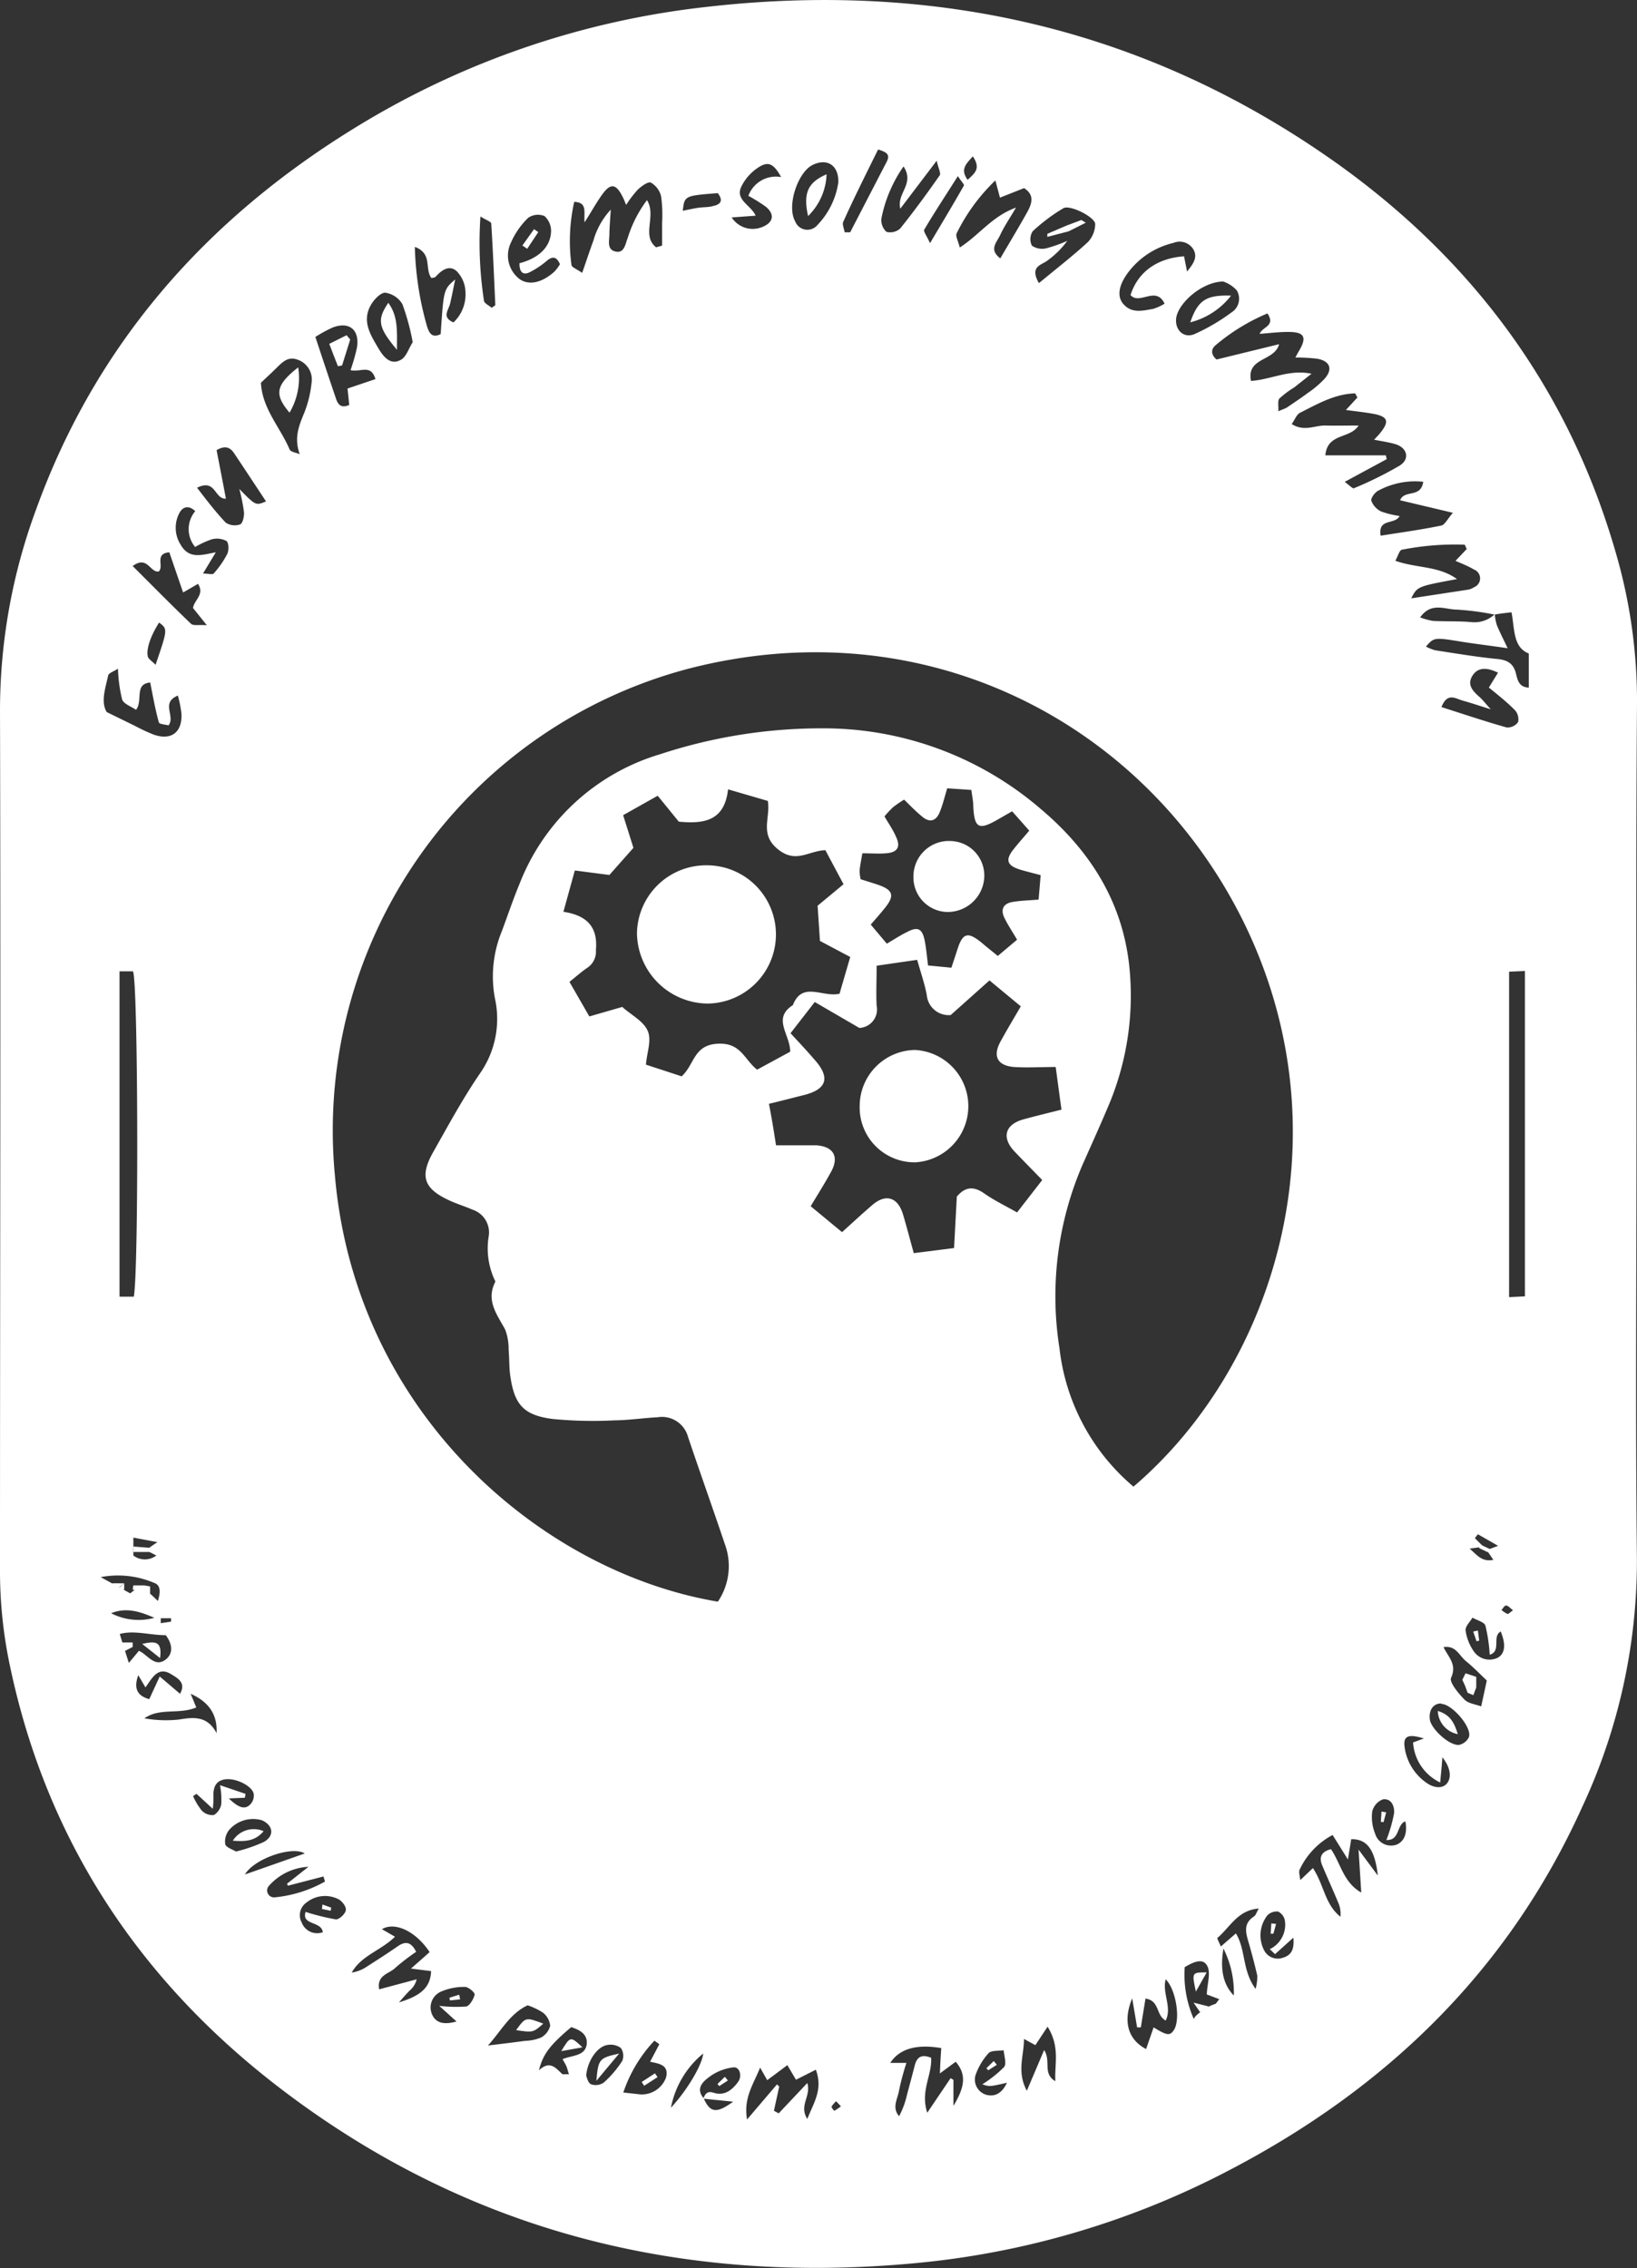 <svg xmlns="http://www.w3.org/2000/svg" viewBox="0 0 189.41 262.45"><rect x="0" y="0" width="189.41" height="262.45" fill="#333333" stroke="none"/><defs><style>.cls-1{fill:#fff;}</style></defs><g id="Layer_2" data-name="Layer 2"><g id="Layer_1-2" data-name="Layer 1"><path class="cls-1" d="M189.35,131.37c0,16.32-.13,32.64.05,48.95a67.3,67.3,0,0,1-6.34,28.8c-8.47,18.74-22.38,32.29-40.41,41.79a97.7,97.7,0,0,1-37,11C78.7,264.38,54,258.19,32.35,241.6,16.18,229.21,5.47,213.1,1.2,193A52.73,52.73,0,0,1,0,182c0-33.27.09-66.55,0-99.82A67.12,67.12,0,0,1,4.16,59c6.9-19.12,19.58-33.52,36.73-44.1A98.06,98.06,0,0,1,81.57.82c26.57-3.08,51.08,2.46,73,18,15.8,11.24,26.85,26.1,32.31,44.88a61.3,61.3,0,0,1,2.53,17.73C189.28,98.1,189.35,114.74,189.35,131.37Zm-17.33,48,1.32-.49L171,177.54l-.35.45,1,1-1.6.21c.92.82,1.45,1.56,2.74,1.3ZM81.41,242.8c.76,1.68,1.47,1.81,3.42.4l-3.47-.35c.24-.51.43-.94,1.22-.68,1.25.4,2.15-.33,2.83-1.27.49-.69.16-1.75-.54-1.67a5.77,5.77,0,0,0-2.74,1.06C81.4,240.83,80.43,241.62,81.41,242.8ZM172.93,71.12a31.38,31.38,0,0,0-4.4-.58c-1.32,0-2.92-.92-4.21.9a7.27,7.27,0,0,0,1.49.41c1.51.08,3,0,4.54.15a3.43,3.43,0,0,0,2.6-.92,6.33,6.33,0,0,0,.24,1.24c.31.78.7,1.52,1.25,2.69-2-.29-3.58-.48-5.13-.72-3.37-.55-3.37-.56-4.32.53a5,5,0,0,0,1.08.43c2.37.36,4.74.77,7.12,1,1.21.11,1.93.51,2.22,1.71.18.73.34,1.56,1.48,1.61V75.62c-1.84-.72-1.62-2.81-2-4.77C174.17,70.94,173.56,71,172.93,71.12ZM83.06,185.34a7.32,7.32,0,0,0,.83-6.6c-1.4-4.16-2.88-8.3-4.28-12.46A3.12,3.12,0,0,0,76.1,164c-1.67.09-3.35.34-5,.36a48.8,48.8,0,0,1-7.16-.16c-3.41-.44-4.46-1.7-4.92-5.15-.12-.95-.08-1.92-.17-2.87a6.3,6.3,0,0,0-.4-2.33c-.94-1.74-2.25-3.35-1.15-5.5,0-.05,0-.16-.06-.23a8.65,8.65,0,0,1-.68-5.14,2.78,2.78,0,0,0-1.88-3c-.88-.38-1.8-.66-2.67-1.06-3-1.38-3.48-2.81-1.85-5.67,1.73-3.06,3.41-6.17,5.4-9.07a11,11,0,0,0,1.7-8.68,13.74,13.74,0,0,1,.8-7.73c.7-1.87,1.33-3.77,2.1-5.61A25.14,25.14,0,0,1,76.37,87.28a59.75,59.75,0,0,1,18.87-3,38.52,38.52,0,0,1,25.12,9.28c5.64,4.74,9.46,10.63,10.29,18.11a32.72,32.72,0,0,1-2.55,16.65c-.9,2.13-1.86,4.24-2.8,6.36a38.42,38.42,0,0,0-2.71,21.35,24.54,24.54,0,0,0,8.56,16c16.29-13.91,24.66-40.43,13-64.81C132.9,83.81,107.22,70.22,79.58,77.4a55.27,55.27,0,0,0-40.82,58.73C41.18,163.65,62.75,181.93,83.06,185.34Zm6.73-52.81h2.48c.72,0,1.45,0,2.16,0,2,.13,2.69,1.31,1.74,3.05-.72,1.32-1.52,2.59-2.37,4l3.63,3c1.25-1.13,2.36-2.16,3.5-3.14,1.56-1.34,2.95-.91,3.55,1.08.43,1.43.8,2.88,1.25,4.49l4.66-.59c.12-2.21.22-4.11.32-5.95,1-1.2,2-1.19,3.17-.37s2.43,1.42,3.8,2.2l2.91-3.75c-1.22-1.26-2.22-2.27-3.21-3.31-1.5-1.59-1.11-3.1,1-3.7,1.37-.38,2.76-.71,4.44-1.14-.23-1.64-.43-3.16-.67-4.93-1.82,0-3.33.1-4.83,0-1.92-.16-2.47-1.25-1.57-2.92.72-1.32,1.5-2.61,2.36-4.1l-3.62-3L110,117.46a2.55,2.55,0,0,1-2.77-2.34c-.25-1.31-.69-2.57-1.11-4.05l-4.69.68c0,1.75-.07,3.19,0,4.62a2.14,2.14,0,0,1-2,2.58l-5.16-3-2.8,3.61c1,1.09,1.87,2,2.72,3,1.93,2.12,1.51,3.5-1.22,4.17-1.29.32-2.56.66-4,1C89.31,129.46,89.53,130.85,89.79,132.53Zm5.08-23.65c-.09-1.46-.18-2.72-.27-4.07l3-2.49-2.1-3.94c-2,.08-3.42,1.6-5.53-.14s-.8-3.61-1.13-5.56l-4.6-1.34c-.41,3.74-2.89,4-5.7,3.74l-2.44-3-4,2.25c.46,1.46.84,2.65,1.19,3.78l-2.78,3.14-4-.52-1.32,4.78c2.77.42,4,1.8,3.76,4.43a2.25,2.25,0,0,1-.92,2c-.71.47-1.35,1.05-2.14,1.68l2.3,4L72,116.52c1,.91,2.43,1.62,2.93,2.74s-.07,2.44-.19,3.94l4.13,1.35c1.49-1.35,1.37-3.6,4.12-3.77s3.09,1.8,4.61,3l3.83-2.08c0-2-2.11-3.84.31-5.39,1.1-2.82,3.46-.85,5.4-1.32.4-1.38.81-2.79,1.24-4.25Zm22.24-15-1.5.86c-2.38,1.4-2.88,1.14-3-1.52,0-.54-.13-1.08-.22-1.81l-2.79-.19c-.33,1.08-.53,1.94-.86,2.74-.42,1.06-1.16,1.26-2,.57s-1.39-1.28-2.13-2a13.83,13.83,0,0,0-1.27.87,11.78,11.78,0,0,0-1,1.07c.48.84,1,1.57,1.33,2.35.56,1.17.2,1.81-1.12,1.92-.92.07-1.85,0-2.77,0-.15.9-.27,1.44-.32,2a4.91,4.91,0,0,0,.12,1c.71.23,1.39.43,2.06.66,1.68.59,1.88,1.23.81,2.59-.52.66-1.09,1.3-1.7,2l1.86,2.21c.87-.51,1.61-1,2.38-1.37,1.2-.63,1.72-.37,2,1,.18.92.26,1.87.39,2.89l2.7.26c.27-.81.47-1.41.66-2,.65-2.09,1.24-2.24,3-.76.53.46,1.08.88,1.71,1.4l2.23-1.88c-.58-1-1.07-1.71-1.45-2.5-.5-1-.15-1.71,1-1.88.92-.15,1.85-.17,2.94-.26l.24-2.83c-.83-.22-1.51-.39-2.18-.58-1.72-.49-2-1.14-.89-2.5.54-.68,1.12-1.32,1.75-2.07Zm57.5,18.56V150.1l1.83-.09V112.36ZM13.83,112.4v37.65h1.65c.59-2.94.5-36.9-.1-37.65ZM148,39.83c-.52,2-3.81,1.51-3.25,4.25,2.36-.16,4.41-1.37,7-.83-.84.66-1.43,1.13-2,1.58a11,11,0,0,0-1.71,1.28c-.23.25-.09.84-.13,1.48.59-.26.82-.32,1-.44.79-.54,1.59-1.06,2.36-1.64a11.94,11.94,0,0,0,2-1.69c1-1.14.59-2.08-.93-2.32a23,23,0,0,0-2.46-.13c.17-.31.27-.51.38-.69,1-1.67.7-2.27-1.23-2.27-1.07,0-2.13.14-3.28.22.3-.83,1.89-.89.9-2.36a23.06,23.06,0,0,0-6,3.68c-.57.47-.53,1.11.11,1.65ZM157.06,46l-.26-.48c-2.36.06-4.36,1.23-6.39,2.25-.39.2-.59.79-.95,1.3,1.44.92,2.69.14,3.9.17s2.48,0,3.84,0c-1,1.58-3.61.84-3.85,3.45h7l.1.44-4.86,2.63c.59.43.92.8,1.06.74a42.59,42.59,0,0,0,5.33-2.64c1.19-.77.83-2.07-.55-2.47-.74-.22-1.51-.32-2.44-.51.33-.35.49-.51.63-.68,1.19-1.43,1-2-.75-2.32-1-.18-2-.28-3.14-.44ZM75.92,28.62l.69-.2c0-.87,0-1.74,0-2.61a16.07,16.07,0,0,0-.12-3.11,2.52,2.52,0,0,0-1.18-1.57c-.31-.15-1.09.41-1.51.81a12.59,12.59,0,0,0-1.35,1.77c-.15-.35-.23-.57-.33-.78-.85-1.76-1.49-1.83-2.6-.2-.58.84-1.08,1.74-1.88,3-.12-1.16.38-2.31-1.2-2.37a20.73,20.73,0,0,0-.32,7.28c0,.29.65.51,1.24.94.49-1.41.88-2.59,1.31-3.77a8.7,8.7,0,0,1,2-3.55c-.08,1.27-.15,2.06-.16,2.85s-.31,1.78.72,2,1.12-.9,1.4-1.57a14.18,14.18,0,0,1,2.23-4.38C76,25,74.17,27.25,75.92,28.62Zm44.29,4.14c2.07-1.71,3.94-3.16,5.68-4.76a3.1,3.1,0,0,0,.83-2.07c0-.8-2.92-2.27-3.67-1.84a20.69,20.69,0,0,0-3.56,2.67,1.68,1.68,0,0,0-.09,1.67,2.07,2.07,0,0,0,1.67.3,15.89,15.89,0,0,0,2.42-.86,10,10,0,0,1-2.26,2.25C120.6,30.67,119.05,30.76,120.21,32.76Zm-5-11.92A21.74,21.74,0,0,0,110.69,27c-.16.33.19.92.36,1.64,2.28-1.46,3.7-3.59,6.51-4.62-.81,1.37-1.39,2.22-1.82,3.15s-1.35,1.69,0,2.73c1.1-1.88,2.17-3.65,3.17-5.45.53-1,.76-1.93-.42-2.68l-2.79,1.1C115.53,22.21,115.39,21.71,115.16,20.84Zm48.13,48.39,6.55-1a1.76,1.76,0,0,0,.65-.27,1.1,1.1,0,0,0,0-2.06c-.67-.4-1.4-.68-2.13-1l1.3-1.37-.23-.5a31.56,31.56,0,0,0-7.25.58c-.3,0-.48.76-.78,1.28,2.46.88,5,.57,7.13,2.12C164,67.86,164,67.86,163.29,69.23ZM30.19,44.29c.15,3,2.22,5.14,3.32,7.72.12.29.77.37,1.17.55-.68-1.9-.09-3.31.53-4.8a13.07,13.07,0,0,0,.84-3.46,2.42,2.42,0,0,0-1.57-2.66c-1.13-.45-1.79.25-2.48.93S30.89,43.63,30.19,44.29ZM164.68,55.75a8.92,8.92,0,0,0-5.15,1c-.41.17-.94.87-.86,1.2a2.29,2.29,0,0,0,1.14,1.24,10.88,10.88,0,0,0,2.13.52c-.54,1.06-2.53.2-2.19,2.28,2.38-.38,4.72-.7,7-1.17.43-.08.73-.77,1.36-1.48L162,57.89C162.51,56.61,164.39,57.69,164.68,55.75ZM22.8,56.44C24,58,25,59.3,26.12,60.48a1.89,1.89,0,0,0,1.67.2c.29-.12.48-.93.44-1.41a20.62,20.62,0,0,0-.54-2.69c1.9,1.94,1.9,1.94,3.09,1.44-1.23-1.86-2.44-3.7-3.67-5.54-.44-.67-1-1-2.05-.39.35,1.81.72,3.7,1.08,5.61C24.79,57.79,25,55.35,22.8,56.44ZM108.91,237c-2.85-.49-4.83.07-5.9,1.71h1.87a29.21,29.21,0,0,0-.85,3.17c-.16,1-.87,2,0,3a9.55,9.55,0,0,0,.9-2.43c.31-1.15.62-2.31.92-3.47s1-1.21,1.89-.86c.12,2-1.28,3.85-.45,6.36l2.7-4,.33.2v3c1.4-2.3,1.46-3.7.26-5.1l-1.83,1.35C108.79,238.86,108.84,238,108.91,237Zm-61.36-9.2c.9-.79,1.54-1.35,2.16-1.91-1.59-2.4-4-3.55-5.52-2.65l1.51.87c-1.61,1.6-3.9,2.17-5,4.15a4.22,4.22,0,0,0,1.72-.67c1.21-.78,2.42-1.55,3.6-2.37.94-.66,1.59-.46,2.13.64a24.85,24.85,0,0,0-2.43,1.87c-.68.67-2.15.81-1.85,2.47l4.34-1.16a2.47,2.47,0,0,1-.83,1.32c-.35.35-.67.73-1.22,1.35,2.65-.8,3.65-1.81,3.72-3.62ZM48,28.57a36.4,36.4,0,0,0,1.38,9.09c.23.78.55,1.54,1.61,1,.34-5.17.34-5.17,1.68-6.32-.24,1.13-.4,2-.59,2.79s-1,1.58.39,2.18a4.44,4.44,0,0,0,1.39-3.44,3.6,3.6,0,0,0-1-2.47c-.85-.8-1.76-.15-2.45.62-.12.12-.36.12-.49.16C49.1,31.1,50.08,29.34,48,28.57ZM19.5,83.94c-.34-.1-1.06-.13-1.12-.35-.41-1.46-.68-3-1-4.61-1.88.16-.81,2.1-1.64,3.16-.55-.39-1.43-.67-1.61-1.2a17.23,17.23,0,0,1-.48-3.56c-.47.31-1.07.49-1.13.78-.34,1.52-.88,3.08-.17,4.24L15.62,84a21.12,21.12,0,0,0,2.14,1c2,.71,3.31-.2,3.24-2.34a13,13,0,0,0-.42-2.17C18.55,81.33,20.33,82.87,19.5,83.94Zm138,135c-.09-1.46-.18-2.92-.31-4.91l2.23,3c-.33-3-1.26-4.25-3.08-4.2-.1.65-.21,1.31-.38,2.34l-1.77-2.83a8.73,8.73,0,0,0-3.81,4c-.13.26,0,.66.07,1.22l1.46-1.39c1.28,1.9,1.38,4.22,3.19,5.63a3.31,3.31,0,0,0-.21-1.52c-.61-1.47-1.27-2.92-1.89-4.39-.43-1-.09-1.63,1-1.91C155.16,215.69,155.43,217.81,157.5,219ZM94.4,239.5l-2.3,1.16-1-1.69c-.87.66-1.61,1.21-2.33,1.74-.23-.42-.44-.78-.82-1.45-.81,2-1.94,3.52-1.51,6l3.46-4.06.26.25c-.2.93-.41,1.86-.61,2.8l.55.3,3.31-3.51c.47,1.52-1,2.59,0,4.16C94.16,243.29,95.24,241.79,94.4,239.5ZM15.35,65.5c2.35,2.34,4.52,4.55,6.76,6.69.25.24.87.09,1.82.16l-1.6-2c.16-.95,1.37-1.56.58-2.79l-1.72,1c-.57-1.64-1.09-3.17-1.6-4.65-1.77.16-.57,1.65-1.23,2.22C17.34,66.28,17.08,64.24,15.35,65.5ZM166.78,81.82c2.6.83,5.06,1.66,7.55,2.36a1.5,1.5,0,0,0,1.32-.62,1.57,1.57,0,0,0-.38-1.4c-1-1-2-1.78-3-2.6l1.06-1.72c-1.34-.65-2.38-.64-3,.42s.17,1.78.91,2.44c.32.29.58.64,1.25,1.38-1.43-.45-2.32-.75-3.22-1S167.49,80.09,166.78,81.82ZM60.11,30.46c2.21-.58,3.56-1.85,3.65-3.63A2.33,2.33,0,0,0,63,25a2,2,0,0,0-1.88.2,9,9,0,0,0-2,2.87,3.42,3.42,0,0,0,1.09,4.29c1.07.66,2.48.36,3.91-.9a4.61,4.61,0,0,0,.67-.89c-.39-.88-.85-.95-1.52-.39a10,10,0,0,1-2,1.33C60.53,31.87,60.08,31.5,60.11,30.46ZM40.56,42.83a21.32,21.32,0,0,0,.74-2.6c.34-2.06-.89-3.07-2.81-2.33a16.1,16.1,0,0,0-2,1.09c.82,2.48,1.59,4.8,2.38,7.12.21.64.55,1.19,1.54.75l-.2-1.9,3.23-1.09C42.92,42.08,41.69,43.12,40.56,42.83Zm96.79-11.41c.82-1,1.23-1.71.72-2.58a1.86,1.86,0,0,0-2.3-.73,9.17,9.17,0,0,0-5.13,3.28c-1.16,1.48-1.43,2.81-.73,3.71,1,1.23,2.29.85,3.53.64a5.9,5.9,0,0,0,1.31-.6c-1-2.12-2.91.21-3.94-1,.85-2.66,3.06-4.26,6.19-4.48ZM97,21.1c.05-2-1.32-2.84-3-2s-3,4.71-2,6.5a1.51,1.51,0,0,0,2.58.44A9,9,0,0,0,97,21.1Zm7.55-1.85a15.85,15.85,0,0,0-2.56,6,1.83,1.83,0,0,0,.58,1.58,1.72,1.72,0,0,0,1.6-.4c1.6-2,3.1-4.05,4.56-6.14.16-.23-.15-.8-.35-1.69l-4.21,5.55C103.73,22.32,105.88,21.3,104.54,19.25Zm37,13.33c-2.46,0-5.32,2.55-5.47,4.33-.11,1.29.89,2.26,2.11,1.76a22.81,22.81,0,0,0,4.29-2.51,1.87,1.87,0,0,0,.62-2.56A3.75,3.75,0,0,0,141.54,32.58Zm-93.8,7a26.72,26.72,0,0,0-1.19-4.38,2.75,2.75,0,0,0-2-1.33c-.53,0-1.3.8-1.65,1.43-1.09,1.9,0,3.52.93,5.1.55.92,1.36,1.87,2.48,1.27C47,41.36,47.29,40.31,47.74,39.62ZM131,231.24c-1.11,2.68-.47,4.79,1.61,5.87l.87-2.51c1.5.93,1.87,1,2.31.36.83-1.15.32-4.68-.91-5.92-.44,1.59.76,3.19,0,4.77-1.15-.59-.67-2.3-2.34-2.54L132,234.6h-.43ZM86.59,22.66a3.4,3.4,0,0,1,3.79-2.17c-.9-1.63-1.54-1.9-2.8-1a5.53,5.53,0,0,0-1.81,2.12c-.73,1.54,1.14,2.13,1.66,3.35l-2.77.2a2.89,2.89,0,0,0,3.58,1.09c1.26-.51,1.43-1.48.34-2.35A19.19,19.19,0,0,0,86.59,22.66Zm-64,40.65a3.23,3.23,0,0,1,0-4.16c-.76-.73-1.44-.51-1.82.19a3.64,3.64,0,0,0,.1,3.64c1,1.78,2.44,1.24,4.1.93-.45.75-.91,1.5-1.48,2.46.56,0,1.08.15,1.23,0a10.8,10.8,0,0,0,1.58-2.28c.2-.42.17-1.31-.1-1.49a2.34,2.34,0,0,0-1.7-.19A10.11,10.11,0,0,0,22.56,63.31ZM171.38,197.46c.26-1.19.45-2.05.65-3-.76-.71-1.53-1.52-2.38-2.21s-1.17-1.87-2.63-1.65c.59,1.21,1.58,2,.88,3.55-.23.5.82,1.77,1.5,2.47C169.85,197.13,170.69,197.2,171.38,197.46ZM76.29,236.55l-.57-.41a16.29,16.29,0,0,0-3.6,6l2,.22a3,3,0,0,0,2.94-1.94c.38-1.48-.8-1.62-1.84-1.84Zm43.51.11-1.32-.72c0,2-.86,3.77.33,6l2-4.71c.84,1.26-.22,2.71,1.3,3.6-.11-2,.57-3.94-.9-6.31C120.61,235.44,120.23,236,119.8,236.66ZM97.73,26.88l.64,0,4.23-8.17c.42-.82,0-1.11-1-1.41-1.37,2.78-2.75,5.52-4,8.3C97.4,25.91,97.66,26.44,97.73,26.88ZM56.46,236.7c1.67-.2,3-.36,4.31-.54a5.19,5.19,0,0,0,1.83-.38,2.16,2.16,0,0,0,1.06-1.37,2.25,2.25,0,0,0-.82-1.5,7.66,7.66,0,0,0-1.79-.86C59,233,58,235,56.46,236.7Zm.43-201.08.42-.3c-.14-3.15-.27-6.3-.47-9.44,0-.23-.61-.42-1.25-.83A44.47,44.47,0,0,0,56,34.81C56.05,35.12,56.59,35.35,56.89,35.62Zm90.64,190.51-.61-.58a3.13,3.13,0,0,0,1.74-3.35,1.43,1.43,0,0,0-.78-1,1.53,1.53,0,0,0-1.23.43,3.75,3.75,0,0,0-.41,4,1.77,1.77,0,0,0,2.21.91c1-.3,1.32-1,1.2-2.32Zm24.84-34.65a19.24,19.24,0,0,0-.5-3.37c-.15-.43-1-.62-1.5-.92-.28.5-.85,1-.79,1.5a5.55,5.55,0,0,0,.94,2.39,2.2,2.2,0,0,0,2.75.76c.87-.46,1-1.53.37-3.05C172.59,189.38,173.76,191.06,172.37,191.48ZM26.48,208.11c1.24,1.21,2,1.34,2.62.52a1.46,1.46,0,0,0,.25-1.08c-.22-.9-2-1.78-3.21-1.66s-1.49,1-1.44,2c0,.36,0,.71-.08,1.42l-1.88-1.73-.4.26a7.45,7.45,0,0,0,1,1.67,1.72,1.72,0,0,0,1.41.52,1.84,1.84,0,0,0,.85-1.26,9.1,9.1,0,0,0-.14-2.19l2.95,1-.08.45Zm38.61,30.17c1.18-.49,2.74-.33,2.81-1.9,0-1.1-.93-1.51-1.8-1.81-2.46,2.07-3.28,3.13-3.74,5,1.25-1.17,1.92-.3,2.67.41.11.11.4,0,.8.06-.13-.41-.19-.69-.3-.95S65.25,238.58,65.09,238.28ZM143,223.73c1.17,1.91.7,4.27,2.28,6.42a5.91,5.91,0,0,0,.2-1.51c-.32-1.39-.69-2.78-1.09-4.15-.31-1.07-.42-2,.71-2.73.21-.14.29-.48.55-.91-2.48.19-3.34,2.2-4.78,3.39-.08.07.23.61.39,1Zm-29.34,17.46a14,14,0,0,0,2.52-2c.31-.39,0-1.28-.05-1.94-.59.09-1.41,0-1.73.32a7.32,7.32,0,0,0-1.54,2.6,1.84,1.84,0,0,0,1.28,2.24c1,.25,1.81-.2,2.37-1.4C114.5,241.47,114.5,241.47,113.66,241.19Zm24.48-7.53c0-.2.33-.51.72-.81a5.42,5.42,0,0,1,1.69-.94c.16,0,.27-.28.53-.57l-1.45-.55c.06-1.26.48-2.5.06-3.29-.51-1-1.66-.43-2.61.13A12.66,12.66,0,0,0,138.14,233.66Zm-85.32.26-2-1.81a16.38,16.38,0,0,0,3.1.08c.4-.05.87-.85,1-1.37.05-.24-.72-.9-1.12-.9a6.69,6.69,0,0,0-2.74.53,2,2,0,0,0-1.09,2.6C50.39,234.07,51.3,234.35,52.82,233.92ZM14.91,192.43l1.16-1.4c1,.41,1.82,2,3.11,1,.91-.72.75-1.83,0-2.81-1.84,0-3.69-.6-5.32-.14C13.94,189.38,14.63,191.56,14.91,192.43Zm145.5,20.49a16.88,16.88,0,0,0,.89-3.08c.08-.78-.29-1.77-1.3-1.62a2,2,0,0,0-1.23,1.43,5.15,5.15,0,0,0,.34,2.54,1.92,1.92,0,0,0,2.5,1.26c.88-.37,1.26-1.34,1-2.69C161.57,211.13,162,213,160.41,212.92ZM25.06,200.55c.11-2.26-1-3.65-3-4.55l.65,1.58c-2,.85-4.22,0-6,1.26a14,14,0,0,0,4,.14C22.49,198.68,24,198.57,25.06,200.55Zm10.3,20.69a26.16,26.16,0,0,0,3.52.87c.35,0,1-.56,1.12-1s-.35-1-.73-1.28a3.42,3.42,0,0,0-3.8.32,1.78,1.78,0,0,0-.55,2.34,1.9,1.9,0,0,0,2.43,1.1C37.2,222.28,34.85,222.81,35.36,221.24Zm-8-7a17.68,17.68,0,0,0,3.18-1.1c1.24-.71,1.07-1.91-.22-2.5a3.67,3.67,0,0,0-3.82,1.13,2.15,2.15,0,0,0-.44,1.63C26.16,213.79,26.89,214,27.38,214.29Zm139.38-17.12c-.9,0-1.44.77-1.3,1.85s2.2,3,3.35,2.95a1.64,1.64,0,0,0,1.17-.9C170.36,199.9,168,197.18,166.76,197.17Zm-98.94,43c.09.18.2.87.57,1.06a1.64,1.64,0,0,0,1.5-.2A12.32,12.32,0,0,0,72,238.48a1.59,1.59,0,0,0-.16-1.49,2,2,0,0,0-1.5-.36C69.19,236.76,68,238.34,67.82,240.19Zm-32.11-24.1a6.53,6.53,0,0,0-4.55,2.18.8.8,0,0,0,.61,1.36,14.78,14.78,0,0,0,5.85-1.83l-.17-.59-4.12,1.07-.1-.23Zm130.92-9.77a5.51,5.51,0,0,1-3.11-4.62l1.25-.46c-1.84-.57-2.41-.27-2.23,1a6,6,0,0,0,2.35,4c1,.79,2.05.84,2.57.18s.4-1.84-.55-3C166.82,204.43,166.73,205.25,166.63,206.32ZM110.83,20.38c-1.4,2.21-2.69,4.17-3.89,6.19-.12.21.3.74.67,1.57,1.46-2.47,2.72-4.55,3.92-6.67C111.59,21.35,111.23,21,110.83,20.38Zm-95.76,164c1.23-1,1.23-1,3.2.88.26-.86.41-1.82-.45-2.1a10.68,10.68,0,0,0-6.17-.66Zm.93,9.47c-.48,1.31-.31,2.34,1.27,2.77L18.48,194,20.83,196c.71-1.25-.21-1.77-1-2.25-1.58-1-2.24.48-3,1.51ZM77.63,243.9c2-2.16,3.64-5.06,3.73-6.27A10.75,10.75,0,0,0,77.63,243.9ZM18,76.93c1.41-4.13,1.41-4.13.41-4.89-.92,1.44-1.51,3-1.31,3.92C17.16,76.25,17.55,76.47,18,76.93ZM35.26,214.48c-1.41-.91-5.84.58-6.92,2.43ZM79,24.39c.75-.15,1.28-.27,1.82-.35S82,24,82.5,23.84c1-.2,1.15-.71.55-1.49C79.2,22.65,79.2,22.65,79,24.39ZM17.86,187.21c-1.63-.72-3.26-1.25-5-.53A6.91,6.91,0,0,0,17.86,187.21Zm123.7,38.27c-.42,2.5,0,4.19,1.2,5.44A11.31,11.31,0,0,0,141.56,225.48ZM15.43,180a2.19,2.19,0,0,0,2.66,0l-1.22-.63,1.34-.92-2.78-.52V180Zm97.13-161.9c-.8.89-1.48,1.5-.6,2.71C112.77,20.05,113.53,19.52,112.56,18.09Zm62.51,168.24c-.34-.25-.56-.54-.79-.55s-.37.33-.55.51a2.82,2.82,0,0,0,.7.46C174.55,186.78,174.75,186.55,175.07,186.33Zm-156.47.92,0,.57,1.19-.18,0-.39Zm78.7,56.48-.55-.59a2.87,2.87,0,0,0-.54.63c0,.1.29.49.33.47A4.58,4.58,0,0,0,97.3,243.73Z"/><path class="cls-1" d="M99.47,127.94a6.5,6.5,0,0,1,6.39-6.44,6.51,6.51,0,0,1,.06,13A6.35,6.35,0,0,1,99.47,127.94Z"/><path class="cls-1" d="M81.7,100.13a8,8,0,0,1,.16,16A8.26,8.26,0,0,1,73.7,108,8,8,0,0,1,81.7,100.13Z"/><path class="cls-1" d="M110,97.32a4,4,0,0,1,3.88,4.28,4.24,4.24,0,0,1-4.34,3.93,4,4,0,0,1-3.85-4.09A4.1,4.1,0,0,1,110,97.32Z"/><path class="cls-1" d="M34.5,42.51a7.86,7.86,0,0,1-1,5.24C31.71,45.64,31.89,44.57,34.5,42.51Z"/><path class="cls-1" d="M60.44,28.41l1.35-1.89.49.34L61,28.79Z"/><path class="cls-1" d="M40.52,39.29c-.31,1-.63,2-.94,3l-.48.09c-.31-.78-.62-1.57-1-2.59l2-1Z"/><path class="cls-1" d="M93.5,25c-.6-2.68,0-3.91,2.14-4.83A7.1,7.1,0,0,1,93.5,25Z"/><path class="cls-1" d="M142.44,34.21a8.64,8.64,0,0,1-4.72,3.09C138.6,34.76,139.53,34.11,142.44,34.21Z"/><path class="cls-1" d="M45.93,40.48c-2.2-2.62-2.33-3.48-1-5.44C46.07,36.6,45.94,38.29,45.93,40.48Z"/><path class="cls-1" d="M76.08,240.36l-1.55,1-.28-.44,1.53-1Z"/><path class="cls-1" d="M59.72,234.92c1.1-1.52,1.1-1.52,3.14-.75C61.68,235.21,61.68,235.21,59.72,234.92Z"/><path class="cls-1" d="M67.39,236.91l-2.45.44C66,235.61,66,235.61,67.39,236.91Z"/><path class="cls-1" d="M138.37,230.46c-.48-2.22-.48-2.22,1.25-2.22Z"/><path class="cls-1" d="M16.45,190.23c1.49-.34,2.34-.36,2.07,1.64Z"/><path class="cls-1" d="M160.39,209.72c-.1.38-.21.76-.31,1.14l-.31-.05.08-1.18Z"/><path class="cls-1" d="M37.31,220.39c.33.12.66.22,1,.35,0,0,0,.24-.06.37l-1-.21Z"/><path class="cls-1" d="M26.94,213a2.86,2.86,0,0,1,3.56-1.1C29.53,213.06,28.38,213.11,26.94,213Z"/><path class="cls-1" d="M168.68,200.67a2.85,2.85,0,0,1-2.32-2.68C167.94,198.45,168.31,199.57,168.68,200.67Z"/><path class="cls-1" d="M71.64,237.63,69,240.79C69.23,238.25,69.32,238.15,71.64,237.63Z"/><path class="cls-1" d="M171,188.68l.15,1.17-.31.07-.38-1.12Z"/><path class="cls-1" d="M147.65,222.63c-.11.38-.21.75-.31,1.13l-.32,0,.08-1.19Z"/><path class="cls-1" d="M115.34,238.93l-1,.64-.21-.24.85-.83Z"/><path class="cls-1" d="M84.22,240.75l-1,.65-.2-.25.85-.83Z"/><path class="cls-1" d="M53.24,231.36l-1.18.12-.06-.31,1.13-.35Z"/><polygon class="cls-1" points="17.2 179.1 15.43 178.96 15.43 179.59 17.37 179.59 17.2 179.1"/><polyline class="cls-1" points="12.85 184.39 13.02 183.21 14.37 183.22"/><polyline class="cls-1" points="171.16 178.68 172.39 179.25 172.15 179.62 171.16 179.15"/><polygon class="cls-1" points="146.88 212.33 146.56 212.76 146.44 213.34 146.66 213.88 147.12 214.29 148.08 214.94 148.63 214.41 148.75 213.64 148.37 213.04 146.88 212.33"/><polygon class="cls-1" points="169.57 193.63 170.81 194.04 170.81 195.27 170.47 196.16 169.81 195.88 169.52 195.08 169.2 194.38 169.57 193.63"/><polygon class="cls-1" points="15.35 190.06 15.35 190.58 14.38 191.08 13.85 190.06 15.35 190.06"/><polygon class="cls-1" points="15.35 183.95 15.43 183.46 16.7 183.46 17.37 183.58 17.37 184.39 15.35 183.95"/><polyline class="cls-1" points="14.37 183.22 14.37 183.92 12.85 184.52"/><polygon class="cls-1" points="123.36 26.12 121.18 27.06 121.18 27.41 123.64 26.77 125.63 25.77 125.11 25.46 123.36 26.12"/><polygon class="cls-1" points="138.1 231.74 138.86 232.85 139.87 232.19 138.1 231.74"/></g></g></svg>